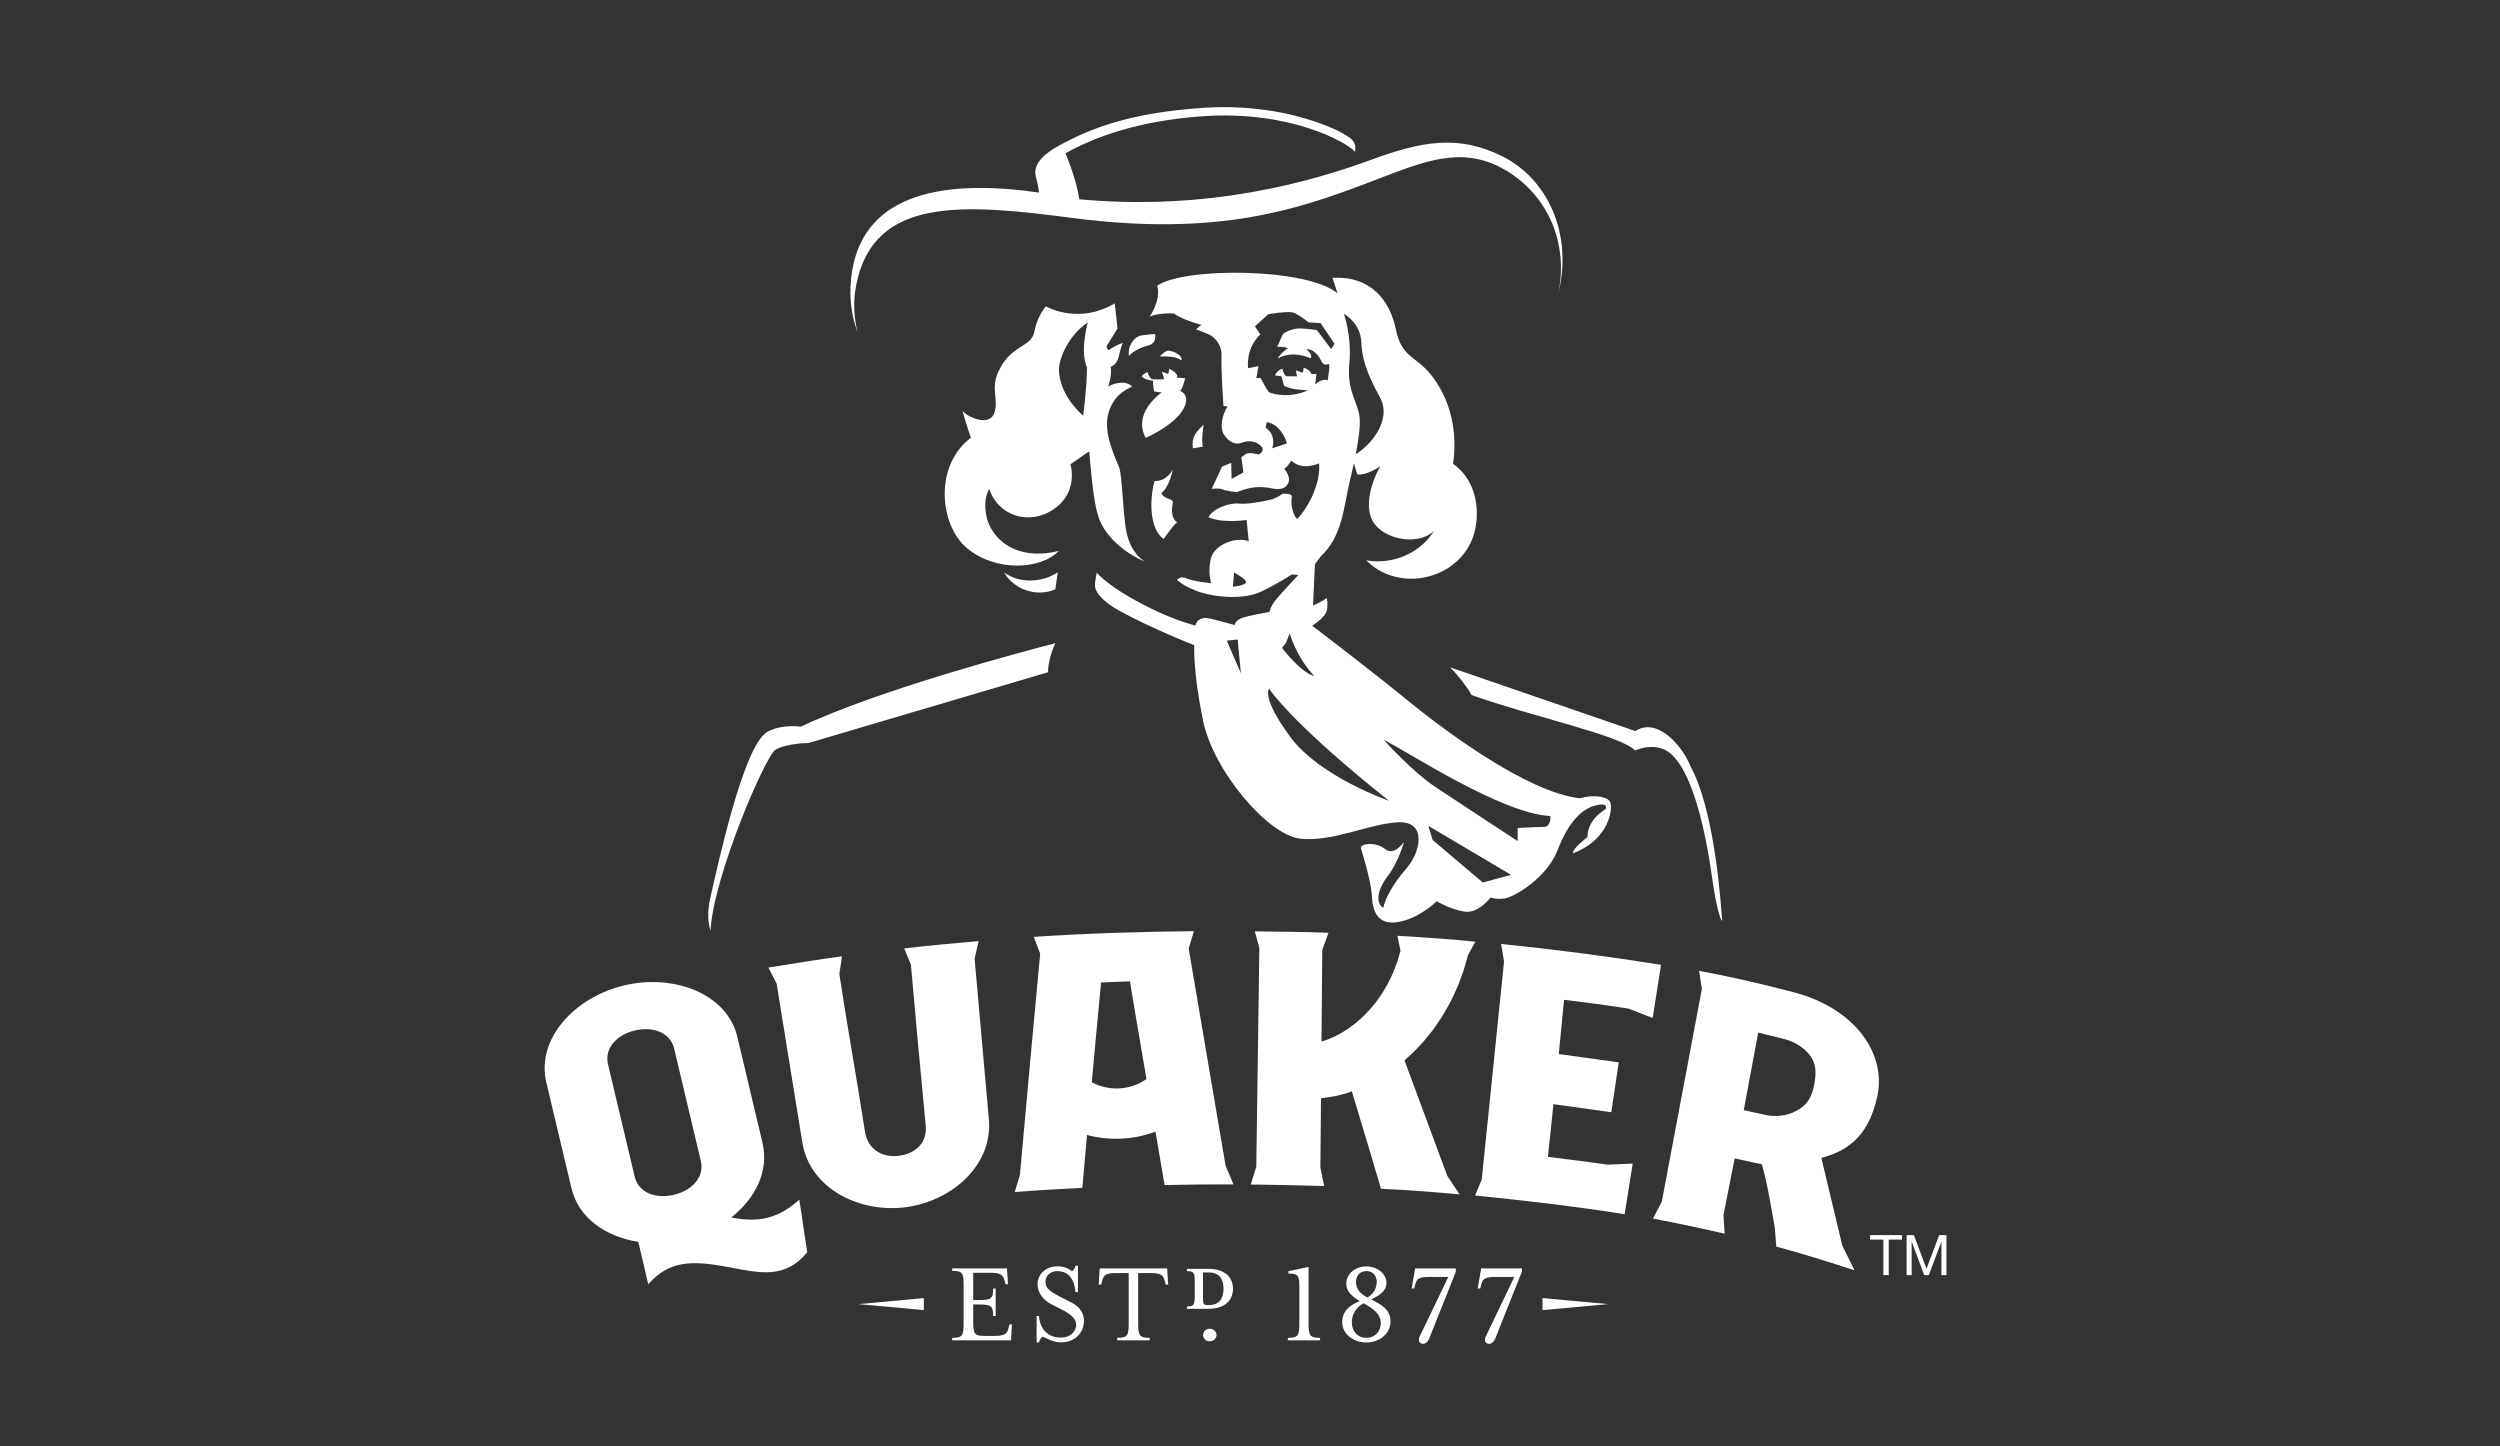 <svg width="280" height="162" viewBox="0 0 280 162" fill="none" xmlns="http://www.w3.org/2000/svg"><rect x="0" y="0" width="280" height="162" fill="#333333" stroke="none"/><mask id="mask0_17_181" style="mask-type:alpha" maskUnits="userSpaceOnUse" x="0" y="0" width="280" height="162"><rect width="280" height="162" fill="#D9D9D9"/></mask><g mask="url(#mask0_17_181)"><path d="M127.546 37.651C126.894 37.92 126.262 38.919 126.445 39.862C126.802 39.355 127.976 38.818 128.772 38.648C129.592 38.324 129.365 37.407 129.365 37.407C129.365 37.407 127.884 37.511 127.546 37.651Z" fill="white"/><path d="M131.356 52.598C131.308 52.686 130.636 53.932 129.313 53.873C128.764 55.795 128.672 59.181 130.32 60.371C130.686 59.914 131.509 58.661 131.844 58.51C131.204 58.083 131.174 57.108 131.357 56.376C131.507 55.771 130.38 56.01 130.076 55.215C130.962 54.565 131.334 52.713 131.356 52.598Z" fill="white"/><path d="M132.073 39.781C131.753 39.506 131.188 39.262 130.761 39.262C130.456 39.384 129.93 39.805 129.922 39.918C130.639 39.933 131.737 39.872 132.286 40.36C132.439 40.238 132.269 39.949 132.073 39.781Z" fill="white"/><path d="M95.909 31.849C97.897 21.939 108.005 22.832 120.216 24.422C136.412 26.53 145.35 23.407 152.604 20.705C158.503 18.51 162.971 16.203 167.902 18.67C172.716 21.077 175.798 26.482 174.55 32.799C176.184 25.992 173.214 19.983 168.268 17.51C163.337 15.044 159.207 15.834 153.625 17.876C146.897 20.337 135.475 23.656 120.889 22.322C120.466 19.695 119.341 17.267 119.341 17.164C122.584 15.348 127.532 13.513 134.712 13.018C144.543 12.341 150.944 15.98 151.765 17.012C151.828 16.608 151.883 15.98 151.231 15.482C150.576 14.981 149.492 14.384 147.387 13.652C144.45 12.63 139.969 11.719 134.712 12.081C126.75 12.63 122.418 14.246 118.697 16.26C117.348 16.988 115.579 18.191 116.023 19.833C116.22 20.563 116.348 21.262 116.378 21.568C106.067 20.072 96.934 21.48 95.451 30.262C95.014 32.852 95.288 35.166 96.046 37.219C95.653 35.619 95.512 33.827 95.909 31.849Z" fill="white"/><path d="M129.011 42.466C128.781 42.303 128.596 41.965 128.522 41.679C128.034 41.842 127.871 42.178 127.871 42.178C128.156 42.422 128.503 42.567 129.161 42.653C129.11 42.789 129.161 43.305 129.26 43.848C129.45 43.889 129.871 43.916 130.102 43.957C129.828 44.14 129.558 44.392 129.287 44.663C126.931 47.019 128.328 49.028 128.328 49.028C128.328 49.028 130.291 48.238 131.786 46.782C132.729 45.862 133.415 44.364 132.183 43.768C132.475 43.539 132.736 42.354 132.736 42.354C132.736 42.354 131.959 42.341 131.741 42.259C131.85 42.151 131.945 42.178 131.741 41.883C131.537 41.587 131.079 41.363 130.967 41.312C130.926 41.587 130.845 41.883 130.845 41.883L130.139 41.635C130.139 41.635 130.285 42.16 130.397 42.466C130.22 42.493 129.337 42.506 129.011 42.466Z" fill="white"/><path d="M123.274 58.516C124.687 61.457 128.042 62.83 128.146 62.87C126.958 62.015 126.389 60.761 126.134 59.431C125.768 57.509 125.684 53.182 125.342 52.353C124.701 50.797 123.597 48.381 124.121 46.375C124.67 44.27 126.075 43.652 126.807 43.286C126.518 43.023 126.18 42.894 125.838 42.867C124.967 42.798 124.17 43.259 124.123 43.285C124.145 43.223 124.551 42.046 124.403 41.067C125.459 40.686 125.245 39.489 125.757 38.408C125.361 38.506 124.597 38.91 124.224 39.183C124.051 39.309 123.944 38.832 123.934 38.764C124.416 38.003 125.159 36.795 125.159 36.795L124.857 33.972C121.006 36.282 117.569 34.55 117.133 34.308C116.419 35.201 116.038 36.175 115.859 37.112C115.502 38.988 113.256 38.527 111.832 41.597C110.948 43.504 111.807 44.61 111.421 46.081C110.935 47.933 108.354 46.711 107.798 46.026C107.798 46.026 108.167 47.357 108.737 49.028C104.634 52.112 105.176 58.744 108.286 61.378C111.502 64.103 116.639 63.796 118.563 61.706C115.111 62.578 111.971 61.543 110.696 58.577C110.163 57.081 110.272 55.497 110.814 54.772C111.722 57.711 115.25 58.953 118.055 57.002C120.861 55.049 119.886 51.998 119.886 51.998L121.986 50.548C122.21 52.539 122.413 56.719 123.274 58.516ZM121.741 41.153C121.741 43.35 121.315 46.553 121.315 46.553C121.315 46.553 118.813 44.539 118.606 41.633C118.498 40.136 119.82 37.401 121.833 36.12C121.833 36.12 120.918 39.323 121.741 41.153Z" fill="white"/><path d="M133.771 48.809C133.447 49.506 133.614 50.213 133.614 50.213L134.712 50.03C134.529 49.115 134.809 47.57 134.809 47.57C134.809 47.57 134.059 48.19 133.771 48.809Z" fill="white"/><path d="M189.379 85.905C188.402 83.465 185.596 80.291 183.156 81.878C183.156 81.878 171.645 77.913 162.4 74.737C163.13 75.409 164.428 77.077 164.821 77.851C171.777 80.322 181.478 82.335 183.136 84.054C183.136 84.054 184.814 83.236 186.409 83.95C188.464 84.867 190.519 89.293 191.819 98.717C192.167 101.23 192.712 103.267 192.883 103.104C192.438 96.725 191.393 89.671 189.379 85.905Z" fill="white"/><path d="M85.902 82C83.219 83.585 80.29 97.375 79.558 100.547C79.156 102.29 79.342 103.406 79.573 104.241C79.911 98.102 85.769 84.557 86.88 83.951C88.221 83.219 90.541 83.219 90.541 83.219L117.384 75.288C117.384 74.322 117.701 73.101 118.199 72.038C114.749 72.929 98.387 77.256 89.685 81.389C89.685 81.389 87.504 81.054 85.902 82Z" fill="white"/><path d="M176.956 89.411C170.976 88.739 161.581 81.661 157.554 78.367C153.528 75.072 146.953 70.069 146.953 70.069C146.953 70.069 147.967 69.504 148.468 68.702C148.792 68.183 148.661 66.918 148.554 67.004C148.097 67.37 147.059 67.813 147.059 67.813L147.273 63.206L147.914 62.322C150.354 60.063 150.476 56.831 151.148 54.023C151.32 53.305 151.486 52.582 151.638 51.878C151.794 52.39 151.923 52.9 152.032 53.139C152.856 53.23 153.924 52.657 154.595 52.224C153.679 53.78 152.733 56.648 153.771 58.416C154.97 60.46 158.896 61.161 160.604 59.454L160.603 59.462C159.609 61.076 157.886 62.315 155.77 62.728C154.831 62.911 153.903 62.914 153.027 62.764C154.584 64.364 157.024 65.164 159.541 64.672C162.295 64.135 164.382 62.2 165.066 59.86C165.734 57.737 165.634 53.965 162.74 51.949C163.125 49.4 162.962 45.571 160.483 42.248C158.64 39.78 157.005 40.175 156.333 36.88C155.68 33.671 153.522 30.869 149.241 31.118L149.805 32.853C146.387 29.985 132.63 29.893 129.61 31.998C130.068 33.646 128.755 35.476 128.755 35.476C129.305 35.17 130.708 35.05 131.501 35.11C132.296 35.782 134.552 36.391 134.552 36.391L133.943 36.88C133.943 36.88 134.796 37.184 135.345 37.429C135.894 37.672 136.869 38.465 136.809 39.869C136.749 41.271 137.023 45.452 137.023 45.452L137.481 45.543C136.871 46.458 136.566 47.922 137.115 48.715C137.664 49.508 138.334 49.876 139.128 49.57C139.921 49.266 140.775 49.447 141.264 49.996C141.753 50.545 140.958 50.911 140.958 50.911C140.958 50.911 139.86 50.545 139.434 50.911C139.333 50.995 139.185 51.105 139.029 51.215L139.265 52.91L137.939 53.642L137.9 51.843L136.871 52.255L135.711 54.755C135.711 54.755 136.505 54.634 136.932 54.817C137.358 55 138.519 55.121 138.519 55.121C138.519 55.121 139.311 54.817 139.86 54.695C140.409 54.572 141.264 54.451 142.423 54.695C143.581 54.938 143.982 54.574 144.193 54.268C144.742 53.474 143.827 52.498 143.827 52.498C144.253 52.255 144.619 51.583 144.619 51.583C145.9 52.804 147.731 51.889 147.731 51.889C147.974 53.962 146.572 56.829 145.291 58.112C144.985 57.989 144.496 56.769 144.68 55.67C144.76 55.185 143.643 55.304 143.643 55.304C143.643 55.304 143.155 55.67 142.666 55.853C142.179 56.036 139.8 56.525 138.762 56.403C137.724 56.282 135.834 56.952 135.345 57.929C136.994 58.659 139.617 58.233 139.617 58.233L139.86 60.612C138.335 60.063 136.04 61.048 135.65 62.442C135.224 63.969 135.65 65.311 135.65 65.311C135.65 65.311 133.637 65.128 132.844 64.761C132.213 64.469 131.807 64.945 131.807 64.945C131.807 64.945 132.722 65.799 134.492 66.349C136.26 66.898 139.311 67.201 141.324 66.226C143.338 65.25 144.68 64.335 144.68 64.335L145.412 64.395C145.412 64.395 143.643 66.286 142.972 67.081C142.3 67.873 142.179 68.545 142.179 68.545C142.179 68.545 139.555 68.971 138.945 69.277C138.335 69.581 138.273 70.009 138.273 70.009C138.273 70.009 135.59 69.215 135.041 69.215C134.492 69.215 134.003 69.46 133.881 70.069C131.014 69.277 128.419 67.965 126.499 66.866C123.936 65.402 122.838 64.152 122.838 64.152C122.838 64.152 122.576 65.221 122.655 65.768C122.746 66.409 123.57 67.416 125.4 68.422C129.034 70.421 133.76 72.266 133.76 72.266C133.76 72.266 133.577 75.012 134.735 80.686C135.894 86.359 141.996 93.498 145.595 93.925C149.195 94.353 153.465 92.217 156.639 92.094C159.811 91.973 159.139 95.389 157.554 97.219C155.967 99.049 155.113 100.697 154.929 101.674C154.076 101.186 154.197 99.721 155.418 98.134C156.608 96.59 157.217 94.404 157.247 94.294C157.194 94.371 156.125 95.916 155.113 95.085C154.076 94.23 152.246 94.474 152.429 95.023C152.429 95.023 153.588 98.683 153.648 100.331C153.71 101.978 154.26 103.687 156.639 103.259C159.018 102.833 160.909 100.942 160.909 100.942C160.909 100.942 162.434 101.857 164.021 102.101C165.608 102.344 166.949 100.514 166.949 100.514C166.949 100.514 167.438 100.759 168.474 100.636C169.512 100.514 173.233 98.379 174.454 95.206C175.674 92.034 177.199 90.569 178.724 90.203C180.25 89.837 179.822 90.63 179.822 90.63C177.626 91.973 177.809 93.741 177.809 93.741C177.809 93.741 176.101 95.023 176.161 95.572C180.371 93.987 180.677 90.386 180.311 89.777C179.945 89.166 178.358 88.983 176.956 89.411ZM152.466 38.315C152.527 39.963 152.995 41.696 154.54 44.478C155.984 47.079 153.415 49.943 151.842 50.875C152.16 49.256 152.358 47.799 152.283 46.795C152.16 45.148 150.819 43.867 151.124 40.755C151.428 37.644 150.513 35.143 150.513 35.143C150.513 35.143 152.385 36.159 152.466 38.315ZM142.483 50.213C142.789 49.358 142.545 48.443 141.751 47.894L141.874 47.284C143.581 47.528 144.13 49.664 144.13 49.664L142.483 50.213ZM147.3 43.071L147.443 41.875C147.443 41.875 146.967 41.917 146.899 41.904C146.71 41.428 146.156 41.213 146.003 41.197C146.003 41.468 145.908 41.741 145.908 41.741L145.132 41.486L145.269 42.149L144.067 42.139C143.832 41.979 143.679 41.617 143.64 41.305C143.124 41.386 142.795 41.978 142.795 42.04C143.042 42.079 143.297 42.12 143.522 42.146L143.819 43.221C143.819 43.221 144.494 43.505 144.983 43.586C145.439 43.664 146.489 43.71 146.489 43.71C144.66 44.567 142.782 44.232 142.114 43.925C141.746 43.44 141.198 42.341 141.198 42.341H140.709L140.954 40.998L139.793 41.243C139.793 41.243 139.435 39.147 141.149 37.449L140.556 36.546L142.052 35.187C142.052 35.187 144.207 34.822 144.82 35.004C145.43 35.187 146.557 36.103 146.557 36.103L147.909 36.194L149.464 38.495L149.099 39.108L147.495 36.973C147.495 36.973 146.515 36.807 145.645 36.787C145.061 36.774 144.412 36.927 143.695 37.393L143.043 38.85C143.043 38.85 143.721 38.769 144.265 39.013C143.532 39.395 143.098 40.154 143.098 40.154C144.321 39.476 145.611 39.636 146.791 40.125C146.98 40.024 146.791 39.43 146.302 39.147C146.547 39.065 146.993 39.147 147.525 39.717C148.072 40.307 148.014 41.06 148.786 40.777C149.021 40.692 148.783 41.937 148.708 42.608C148.056 42.302 147.3 43.071 147.3 43.071ZM138.09 65.71L138.213 64.123C138.213 64.123 139.617 64.855 139.555 65.221C139.494 65.587 138.09 65.71 138.09 65.71ZM137.397 71.75L138.616 71.628L138.982 75.411L137.397 71.75ZM144.026 72.005L144.453 70.93C144.453 70.93 145.105 73.482 147.197 75.72C145.68 75.339 143.581 72.559 143.581 72.559L144.026 72.005ZM144.473 82.487C141.178 77.974 142.156 77.119 142.156 77.119C142.156 77.119 142.231 77.402 143.62 78.949C147.89 83.708 155.578 89.688 155.578 89.688C155.578 89.688 147.768 87.003 144.473 82.487ZM166.071 98.84L160.459 94.081L159.97 92.494L169.245 97.985L166.071 98.84ZM172.906 92.616C172.051 92.616 169.977 92.737 169.977 92.737V94.201C169.977 94.201 163.265 89.809 160.703 88.101C158.181 86.421 155.067 82.963 154.97 82.855C157.291 83.955 168.149 91.152 173.638 91.395C173.638 91.395 173.759 92.616 172.906 92.616Z" fill="white"/><path d="M112.451 64.103C114.194 65.412 116.801 65.228 118.47 64.092L118.198 65.998C116.199 66.885 113.617 66.118 112.451 64.103Z" fill="white"/><path d="M106.65 149.837C107.765 149.837 107.926 149.609 107.926 148.265V143.899C107.926 142.556 107.765 142.341 106.65 142.341V142.058H112.776L112.897 143.832H112.615L112.548 143.563C112.36 142.864 112.226 142.556 110.99 142.556H109.001V145.605H109.673C111.017 145.605 111.232 145.444 111.232 144.315H111.514V147.392H111.232C111.232 146.263 111.017 146.102 109.673 146.102H109.001V148.063C109.001 149.407 109.162 149.622 110.278 149.622H111.433C112.669 149.622 112.817 149.313 112.992 148.601L113.059 148.332H113.341L113.233 150.119H106.65V149.837Z" fill="white"/><path d="M116.368 150.347H116.099V147.391H116.368C116.368 147.391 116.394 149.81 118.853 149.81C119.807 149.81 120.532 149.192 120.532 148.332C120.532 147.714 119.914 147.19 118.987 146.706L117.698 146.048C116.918 145.645 116.206 144.852 116.206 143.831C116.206 142.717 117.133 141.83 118.436 141.83C119.229 141.83 119.672 142.085 120.076 142.381C120.237 142.246 120.398 142.044 120.465 141.763H120.734V144.718H120.451C120.358 143.643 119.954 142.367 118.396 142.367C117.644 142.367 117.093 142.891 117.093 143.563C117.093 144.262 117.563 144.624 118.718 145.229L120.008 145.887C121.043 146.411 121.405 147.19 121.405 147.929C121.405 149.393 120.237 150.347 118.853 150.347C117.832 150.347 117.187 149.81 116.757 149.716C116.596 149.85 116.435 150.051 116.368 150.347Z" fill="white"/><path d="M130.84 143.872H130.558L130.491 143.603C130.303 142.891 130.169 142.582 128.933 142.582H127.476V148.265C127.476 149.609 127.65 149.837 128.766 149.837V150.119H125.125V149.837C126.24 149.837 126.414 149.609 126.414 148.265V142.582H124.957C123.722 142.582 123.588 142.891 123.399 143.603L123.332 143.872H123.05L123.171 142.058H130.719L130.84 143.872Z" fill="white"/><path d="M135.485 150.227C135.068 150.227 134.746 149.904 134.746 149.528C134.746 149.139 135.068 148.816 135.485 148.816C135.901 148.816 136.25 149.139 136.25 149.528C136.25 149.904 135.901 150.227 135.485 150.227Z" fill="white"/><path d="M132.935 146.331C133.688 146.331 133.808 146.157 133.808 145.203V143.484C133.808 142.53 133.688 142.368 132.935 142.368V142.113H135.34C137.261 142.113 138.094 143.121 138.094 144.343C138.094 145.566 137.261 146.587 135.34 146.587H132.935V146.331ZM135.38 142.516H134.736V145.431C134.736 146.049 134.803 146.171 135.286 146.171H135.38C136.778 146.171 137.033 145.15 137.033 144.33C137.033 143.537 136.778 142.516 135.38 142.516Z" fill="white"/><path d="M155.741 148.006C155.741 149.349 154.519 150.356 153.028 150.356C151.536 150.356 150.327 149.362 150.327 148.113C150.327 146.729 151.308 146.138 152.289 145.722C151.483 145.225 150.784 144.687 150.784 143.773C150.784 142.658 151.805 141.839 153.028 141.839C154.264 141.839 155.284 142.672 155.284 143.666C155.284 144.606 154.465 145.117 153.565 145.533C154.626 146.071 155.741 146.622 155.741 148.006ZM151.402 148.113C151.402 148.932 151.913 149.833 153.028 149.833C154.143 149.833 154.653 148.932 154.653 148.22C154.653 147.119 153.74 146.541 152.719 145.963C151.939 146.407 151.402 147.132 151.402 148.113ZM154.196 143.558C154.196 143.035 153.887 142.363 153.028 142.363C152.168 142.363 151.872 143.035 151.872 143.558C151.872 144.432 152.396 144.902 153.149 145.319C153.807 144.956 154.196 144.297 154.196 143.558Z" fill="white"/><path d="M158.492 142.064L158.109 144.307H158.391L158.458 144.039C158.633 143.313 158.781 143.018 160.017 143.018H162.207L159.009 149.682C158.768 150.165 159.023 150.433 159.224 150.487C159.614 150.595 159.922 150.299 160.097 149.856L163.052 142.44V142.064H158.492Z" fill="white"/><path d="M165.89 142.064L165.507 144.307H165.789L165.856 144.039C166.031 143.313 166.179 143.018 167.415 143.018H169.605L166.407 149.682C166.165 150.165 166.42 150.433 166.622 150.487C167.012 150.595 167.319 150.299 167.494 149.856L170.45 142.44V142.064H165.89Z" fill="white"/><path d="M103.469 145.388V146.732L96.133 146.06L103.469 145.388Z" fill="white"/><path d="M172.76 146.733V145.388L180.096 146.06L172.76 146.733Z" fill="white"/><path d="M146.56 141.895V148.265C146.56 149.609 146.734 149.837 147.849 149.837V150.119H144.238V149.837C145.353 149.837 145.528 149.609 145.528 148.265V144.03C145.526 143.756 145.517 143.516 145.488 143.347C145.436 143.043 145.327 142.848 145.16 142.764C144.993 142.679 144.706 142.637 144.3 142.637L144.305 142.369L146.56 141.895Z" fill="white"/><path d="M89.52 134.362C87 136.645 84.742 136.896 81.902 136.361C84.593 134.233 86.152 131.165 85.402 128.007L82.586 116.144C81.427 111.262 75.441 109.05 69.912 110.363C64.381 111.676 60.029 116.342 61.188 121.224L64.004 133.087C64.799 136.433 67.861 138.524 71.49 139.086C71.896 140.82 72.165 141.963 72.602 143.829C75 141.132 77.55 141.173 81.486 141.897C85.059 142.556 87.847 143.329 90.413 140.255C90.065 138.176 89.868 136.441 89.52 134.362ZM70.41 128.943L68.772 122.046L68.099 119.208C67.671 117.406 69.068 115.899 71.111 115.414C73.153 114.929 75.079 115.647 75.507 117.45L76.18 120.288L77.817 127.184L78.491 130.022C78.919 131.825 77.522 133.332 75.479 133.817C73.437 134.301 71.511 133.584 71.083 131.781L70.41 128.943Z" fill="white"/><path d="M137.275 130.612C137.275 130.612 133.702 109.657 133.131 106.232C133.327 105.584 133.524 104.937 133.722 104.29C127.825 104.347 121.665 104.538 115.776 104.929C116.019 105.56 116.26 106.19 116.5 106.821C116.373 107.998 114.393 129.641 114.236 131.54C114.042 132.207 113.85 132.841 113.66 133.509C116.156 133.306 118.72 133.17 121.219 133.034C121.255 132.599 121.467 130.22 121.746 127.115C122.956 127.437 124.227 127.583 125.516 127.53C126.872 127.475 128.188 127.206 129.414 126.75C129.953 129.892 130.371 132.329 130.435 132.728C132.94 132.674 135.628 132.636 138.134 132.649C137.888 131.98 137.275 130.612 137.275 130.612ZM125.287 121.905C124.219 121.948 123.178 121.7 122.281 121.213C122.696 116.64 123.121 112.037 123.321 110.038C123.34 110.037 123.36 110.036 123.379 110.035C124.467 109.988 125.433 109.947 126.522 109.911C126.541 109.91 126.544 109.91 126.563 109.909C126.535 109.91 127.453 115.303 128.403 120.852C127.516 121.483 126.434 121.859 125.287 121.905Z" fill="white"/><path d="M101.386 135.214C96.179 135.857 90.728 133.088 89.874 128.024C88.91 122.075 87.946 116.127 86.983 110.178C86.677 109.574 86.371 108.97 86.063 108.367C88.873 107.906 91.482 107.491 94.301 107.107C94.202 107.772 94.104 108.436 94.007 109.101C94.917 115.094 95.931 120.664 96.878 126.734C97.141 128.613 98.709 129.697 100.676 129.451C102.642 129.204 103.886 127.888 103.677 126.002C103.095 120.03 102.563 114.164 102.02 108.047C101.773 107.437 101.525 106.828 101.276 106.219C104.094 105.897 106.783 105.646 109.608 105.401C109.456 106.061 109.306 106.722 109.157 107.383C109.691 113.386 110.225 119.405 110.758 125.407C111.179 130.526 106.593 134.552 101.386 135.214Z" fill="white"/><path d="M210.263 122.774C211.292 117.965 207.728 112.911 200.861 111.125C196.641 110.027 193.834 109.399 190.301 108.735C190.405 109.411 190.508 110.087 190.609 110.763C189.091 118.751 187.641 126.602 186.123 134.59C185.791 135.22 185.461 135.851 185.132 136.482C187.677 136.96 190.534 137.569 193.154 138.172C193.113 137.481 193.072 136.789 193.029 136.098L194.283 129.736C194.283 129.736 195.624 130.031 196.485 130.224C196.756 130.284 197.027 130.336 197.296 130.379C197.836 131.724 198.788 137.593 198.788 137.593C198.788 137.593 198.89 138.918 198.942 139.616C201.79 140.379 204.918 141.366 207.711 142.279C207.299 141.475 206.33 139.479 206.33 139.479L203.993 129.69C206.38 129.015 209.195 127.763 210.263 122.774ZM203.145 121.707C202.819 123.248 202.125 123.935 201.104 124.461C200.081 124.986 198.871 125.127 197.685 124.862C196.807 124.665 196.179 124.526 195.299 124.338L196.92 115.651C196.92 115.651 198.517 116.053 199.695 116.335C200.872 116.615 202.004 117.264 202.712 118.196C203.419 119.128 203.47 120.165 203.145 121.707Z" fill="white"/><path d="M185.101 114.009C185.413 112.059 185.724 110.009 186.036 108.059C180.086 107.109 174.115 106.331 168.131 105.727C168.239 106.386 168.345 107.045 168.451 107.705C167.619 115.807 166.787 124.007 165.955 132.109C165.705 132.754 165.457 133.252 165.21 133.897C170.674 134.448 176.524 135.125 181.958 135.993C182.269 134.044 182.552 132.275 182.863 130.326C181.914 130.359 180.967 130.398 180.021 130.441C177.849 130.116 173.368 129.571 173.368 129.571L173.984 123.665L180.463 124.572L181.3 118.982L174.584 118.054L175.173 111.98C175.173 111.98 179.848 112.537 182.34 112.957C183.263 113.276 184.183 113.681 185.101 114.009Z" fill="white"/><path d="M165.235 105.47C162.453 105.172 159.515 104.991 156.512 104.807C156.627 105.364 156.742 105.922 156.855 106.479C156.842 106.53 156.83 106.581 156.814 106.634C156.72 106.954 156.614 107.314 156.498 107.708C156.363 108.093 156.192 108.499 156.03 108.94C155.834 109.362 155.623 109.806 155.391 110.258C155.262 110.477 155.131 110.699 154.999 110.923C154.931 111.035 154.871 111.153 154.797 111.262L154.569 111.586C154.413 111.801 154.268 112.028 154.105 112.241L153.591 112.863C153.428 113.081 153.23 113.26 153.047 113.455C152.859 113.644 152.686 113.852 152.482 114.016C152.285 114.19 152.09 114.364 151.898 114.536C151.695 114.689 151.494 114.842 151.296 114.992C151.103 115.152 150.897 115.272 150.698 115.399C150.499 115.52 150.31 115.666 150.113 115.757C149.919 115.86 149.731 115.961 149.548 116.059C149.365 116.147 149.186 116.212 149.016 116.29C148.93 116.327 148.847 116.364 148.765 116.4C148.683 116.43 148.605 116.451 148.528 116.476C148.374 116.527 148.228 116.576 148.091 116.621C148.06 116.629 148.034 116.635 148.006 116.642L148.095 106.381C148.326 105.744 148.559 105.108 148.792 104.472C145.938 104.358 143.396 104.35 140.54 104.315C140.711 104.945 140.88 105.575 141.048 106.205C140.933 114.38 140.819 122.505 140.704 130.68C140.509 131.331 140.282 132.014 140.088 132.666C142.638 132.703 145.607 132.745 148.303 132.833C148.164 132.146 148.024 131.46 147.883 130.773L147.951 123.003L147.96 123.003C148.39 122.951 148.954 122.884 149.528 122.771C149.782 122.707 150.052 122.64 150.337 122.569C150.478 122.531 150.627 122.496 150.772 122.453C150.914 122.404 151.059 122.354 151.208 122.303C151.272 122.279 151.34 122.256 151.407 122.232C152.289 125.156 154.531 132.597 154.67 133.142C157.592 133.279 160.588 133.499 163.459 133.767C163.012 133.055 162.106 131.717 162.106 131.717L157.302 118.764C157.452 118.629 157.6 118.492 157.751 118.356C158.042 118.087 158.348 117.828 158.611 117.532C158.882 117.242 159.154 116.952 159.424 116.664C159.684 116.366 159.923 116.054 160.169 115.751C160.29 115.598 160.411 115.445 160.531 115.294C160.649 115.141 160.751 114.978 160.861 114.822C161.074 114.505 161.286 114.192 161.493 113.885C161.877 113.252 162.228 112.626 162.546 112.026C162.83 111.413 163.11 110.834 163.338 110.289C163.541 109.735 163.727 109.228 163.892 108.779C164.056 108.328 164.143 107.923 164.242 107.594C164.304 107.364 164.357 107.171 164.4 107.013L165.235 105.47Z" fill="white"/><path d="M209.444 138.834V138.332H213.031V138.834H211.536V142.816H210.939V138.834H209.444Z" fill="white"/><path d="M214.356 138.332L215.769 142.1L217.188 138.332H218.005V142.816H217.44V139.085H217.427L216.027 142.816H215.517L214.117 139.085H214.104V142.816H213.539V138.332H214.356Z" fill="white"/></g></svg>